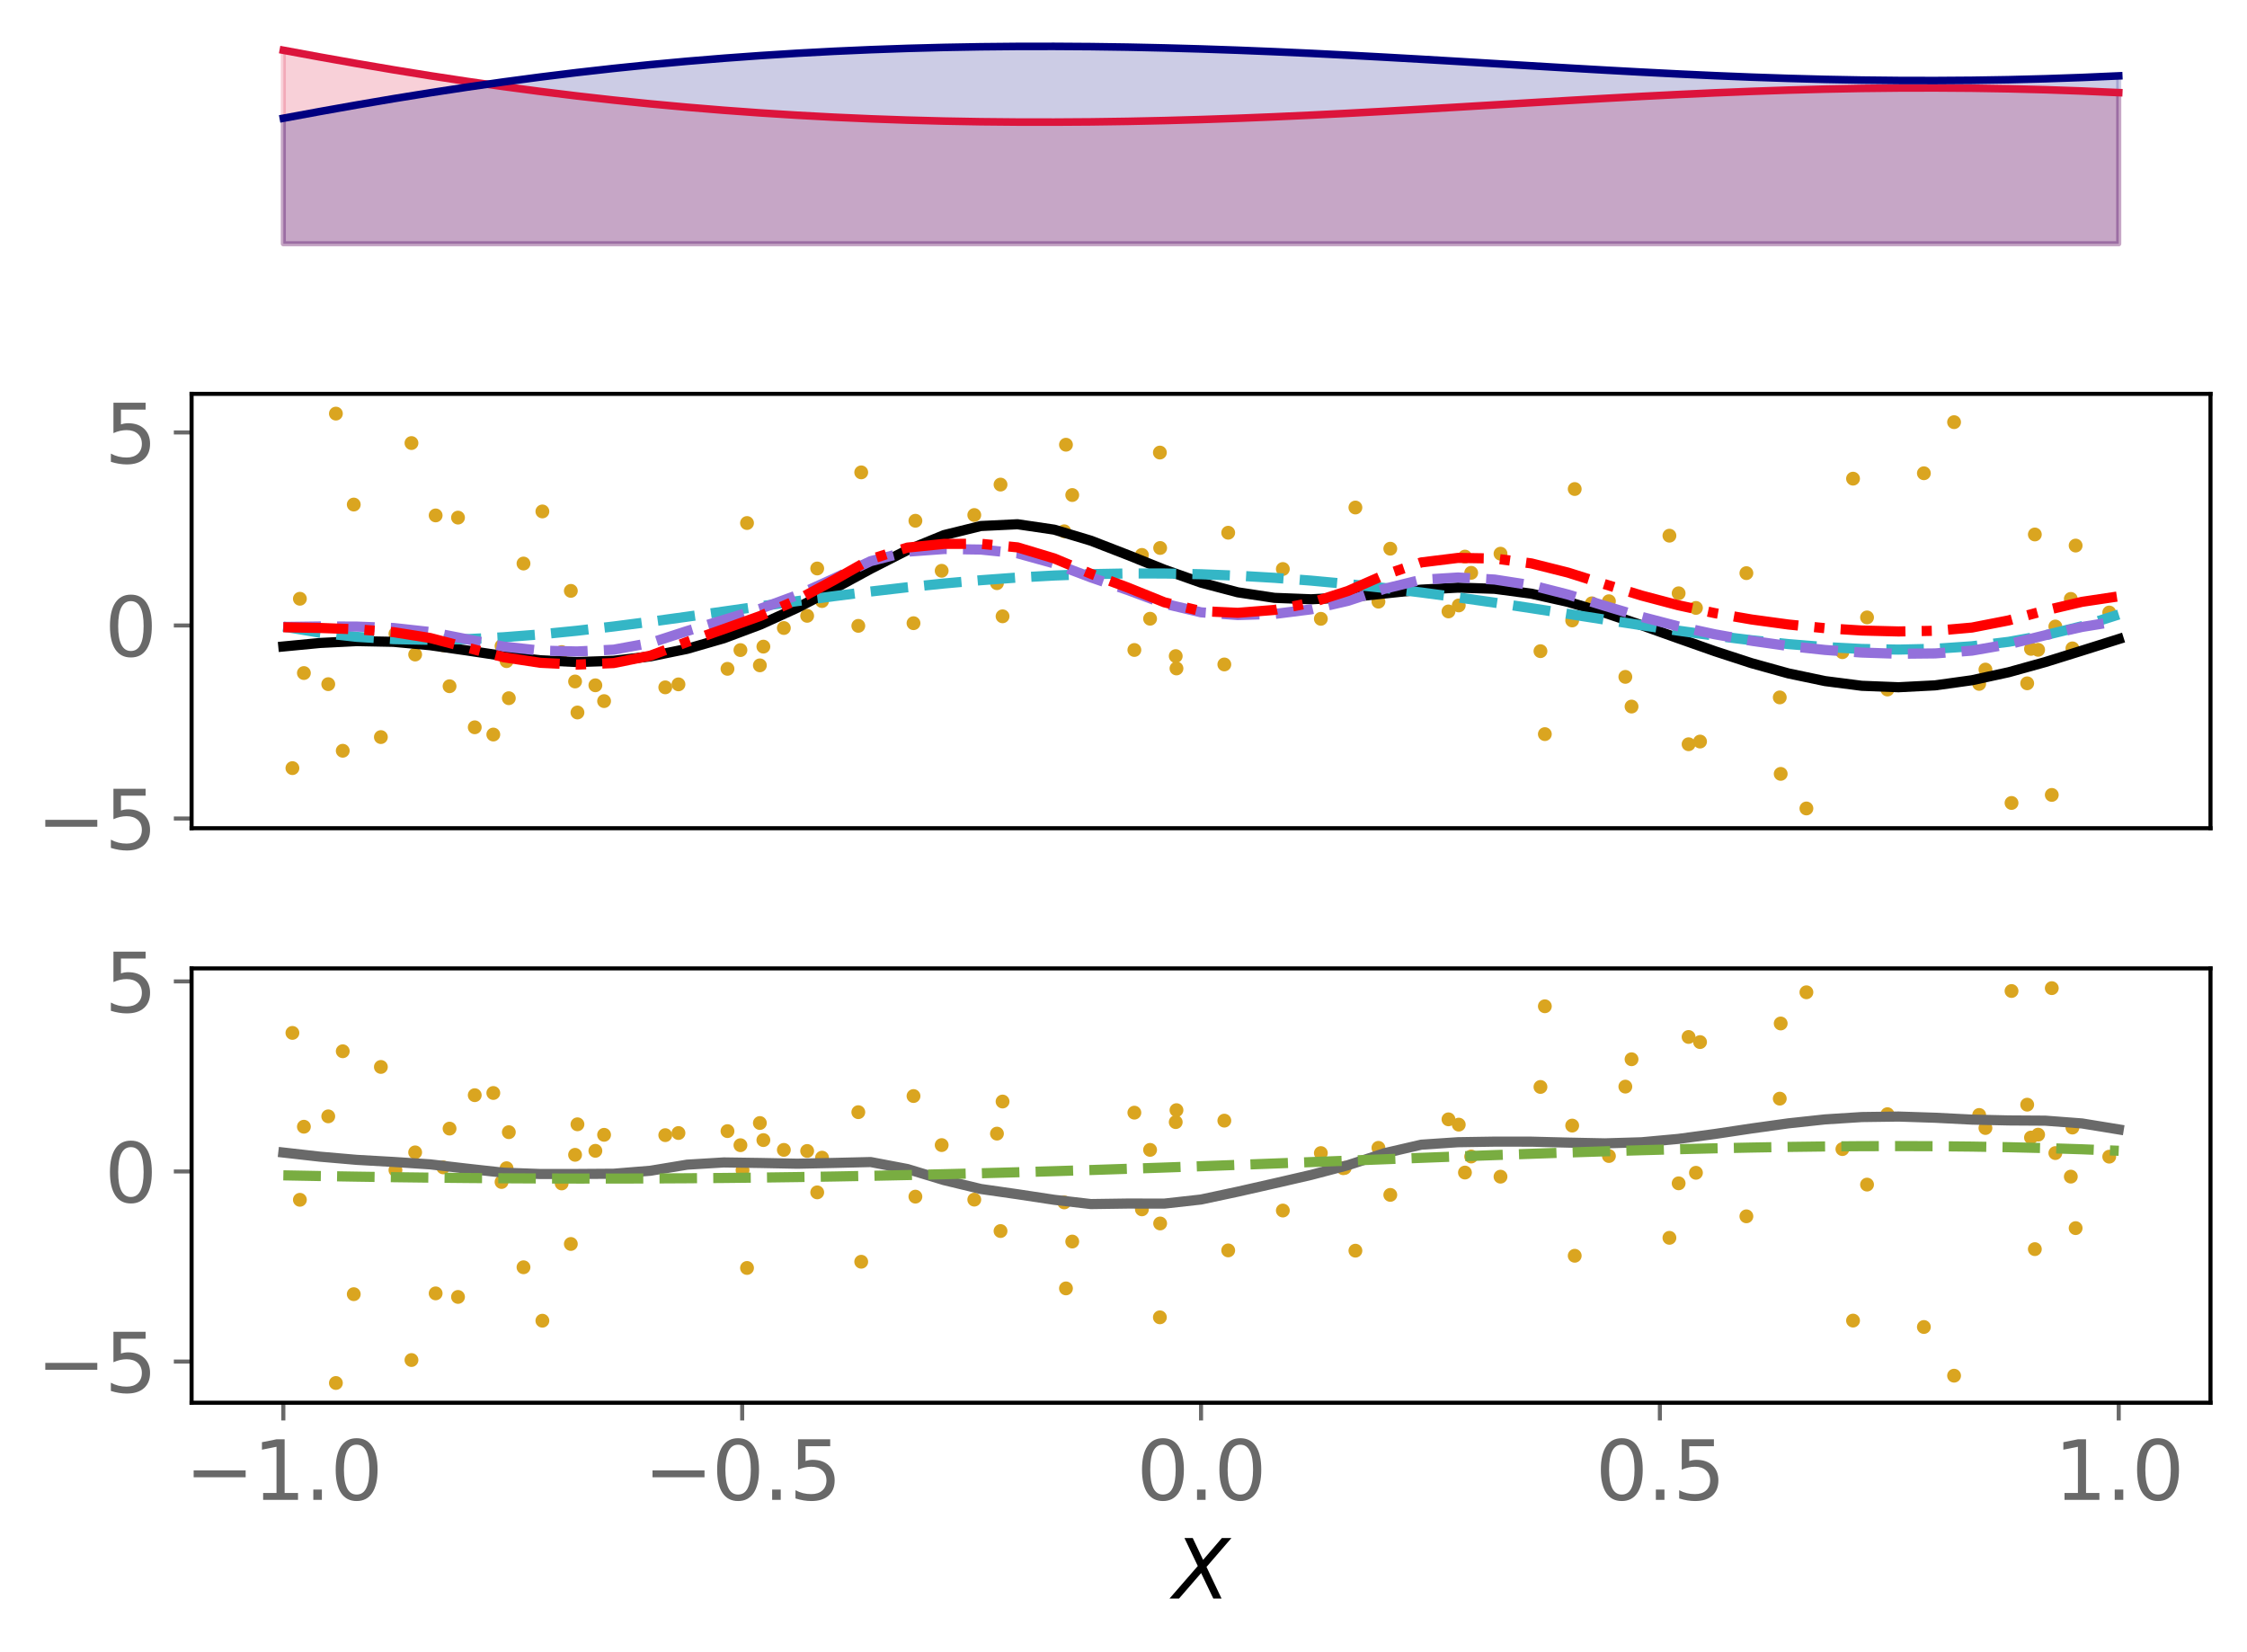 <?xml version="1.0" encoding="utf-8" standalone="no"?>
<!DOCTYPE svg PUBLIC "-//W3C//DTD SVG 1.1//EN"
  "http://www.w3.org/Graphics/SVG/1.1/DTD/svg11.dtd">
<svg xmlns:xlink="http://www.w3.org/1999/xlink" width="443.207pt" height="325.85pt" viewBox="0 0 443.207 325.85" xmlns="http://www.w3.org/2000/svg" version="1.1">
 <defs>
  <style type="text/css">*{stroke-linejoin: round; stroke-linecap: butt}</style>
 </defs>
 <g id="figure_1">
  <g id="patch_1">
   <path d="M 0 325.85 
L 443.207 325.85 
L 443.207 0 
L 0 0 
z
" style="fill: #ffffff"/>
  </g>
  <g id="axes_1">
   <g id="patch_2">
    <path d="M 37.788 50.035 
L 436.007 50.035 
L 436.007 7.2 
L 37.788 7.2 
z
" style="fill: #ffffff"/>
   </g>
   <g id="PolyCollection_1">
    <defs>
     <path id="mc9890fce57" d="M 55.888 -277.762 
L 55.888 -315.939 
L 63.129 -314.603 
L 70.369 -313.316 
L 77.609 -312.083 
L 84.85 -310.912 
L 92.09 -309.808 
L 99.331 -308.774 
L 106.571 -307.812 
L 113.811 -306.923 
L 121.052 -306.108 
L 128.292 -305.366 
L 135.532 -304.698 
L 142.773 -304.102 
L 150.013 -303.577 
L 157.254 -303.121 
L 164.494 -302.734 
L 171.734 -302.414 
L 178.975 -302.159 
L 186.215 -301.968 
L 193.455 -301.84 
L 200.696 -301.772 
L 207.936 -301.763 
L 215.176 -301.811 
L 222.417 -301.913 
L 229.657 -302.068 
L 236.898 -302.271 
L 244.138 -302.521 
L 251.378 -302.812 
L 258.619 -303.141 
L 265.859 -303.503 
L 273.099 -303.892 
L 280.34 -304.302 
L 287.58 -304.728 
L 294.82 -305.162 
L 302.061 -305.597 
L 309.301 -306.026 
L 316.541 -306.442 
L 323.782 -306.837 
L 331.022 -307.205 
L 338.263 -307.539 
L 345.503 -307.831 
L 352.743 -308.078 
L 359.984 -308.272 
L 367.224 -308.411 
L 374.464 -308.489 
L 381.705 -308.504 
L 388.945 -308.454 
L 396.185 -308.337 
L 403.426 -308.152 
L 410.666 -307.9 
L 417.907 -307.582 
L 417.907 -277.762 
L 417.907 -277.762 
L 410.666 -277.762 
L 403.426 -277.762 
L 396.185 -277.762 
L 388.945 -277.762 
L 381.705 -277.762 
L 374.464 -277.762 
L 367.224 -277.762 
L 359.984 -277.762 
L 352.743 -277.762 
L 345.503 -277.762 
L 338.263 -277.762 
L 331.022 -277.762 
L 323.782 -277.762 
L 316.541 -277.762 
L 309.301 -277.762 
L 302.061 -277.762 
L 294.82 -277.762 
L 287.58 -277.762 
L 280.34 -277.762 
L 273.099 -277.762 
L 265.859 -277.762 
L 258.619 -277.762 
L 251.378 -277.762 
L 244.138 -277.762 
L 236.898 -277.762 
L 229.657 -277.762 
L 222.417 -277.762 
L 215.176 -277.762 
L 207.936 -277.762 
L 200.696 -277.762 
L 193.455 -277.762 
L 186.215 -277.762 
L 178.975 -277.762 
L 171.734 -277.762 
L 164.494 -277.762 
L 157.254 -277.762 
L 150.013 -277.762 
L 142.773 -277.762 
L 135.532 -277.762 
L 128.292 -277.762 
L 121.052 -277.762 
L 113.811 -277.762 
L 106.571 -277.762 
L 99.331 -277.762 
L 92.09 -277.762 
L 84.85 -277.762 
L 77.609 -277.762 
L 70.369 -277.762 
L 63.129 -277.762 
L 55.888 -277.762 
z
" style="stroke: #dc143c; stroke-opacity: 0.2"/>
    </defs>
    <g clip-path="url(#p08537b3a33)">
     <use xlink:href="#mc9890fce57" x="0" y="325.85" style="fill: #dc143c; fill-opacity: 0.2; stroke: #dc143c; stroke-opacity: 0.2"/>
    </g>
   </g>
   <g id="PolyCollection_2">
    <defs>
     <path id="m1116918092" d="M 55.888 -277.762 
L 55.888 -302.527 
L 63.129 -303.862 
L 70.369 -305.15 
L 77.609 -306.383 
L 84.85 -307.553 
L 92.09 -308.658 
L 99.331 -309.692 
L 106.571 -310.654 
L 113.811 -311.543 
L 121.052 -312.358 
L 128.292 -313.1 
L 135.532 -313.768 
L 142.773 -314.364 
L 150.013 -314.889 
L 157.254 -315.345 
L 164.494 -315.732 
L 171.734 -316.052 
L 178.975 -316.307 
L 186.215 -316.498 
L 193.455 -316.626 
L 200.696 -316.694 
L 207.936 -316.703 
L 215.176 -316.655 
L 222.417 -316.553 
L 229.657 -316.398 
L 236.898 -316.194 
L 244.138 -315.945 
L 251.378 -315.654 
L 258.619 -315.325 
L 265.859 -314.963 
L 273.099 -314.574 
L 280.34 -314.164 
L 287.58 -313.738 
L 294.82 -313.304 
L 302.061 -312.869 
L 309.301 -312.44 
L 316.541 -312.024 
L 323.782 -311.629 
L 331.022 -311.261 
L 338.263 -310.927 
L 345.503 -310.634 
L 352.743 -310.388 
L 359.984 -310.193 
L 367.224 -310.055 
L 374.464 -309.977 
L 381.705 -309.962 
L 388.945 -310.012 
L 396.185 -310.129 
L 403.426 -310.314 
L 410.666 -310.566 
L 417.907 -310.884 
L 417.907 -277.762 
L 417.907 -277.762 
L 410.666 -277.762 
L 403.426 -277.762 
L 396.185 -277.762 
L 388.945 -277.762 
L 381.705 -277.762 
L 374.464 -277.762 
L 367.224 -277.762 
L 359.984 -277.762 
L 352.743 -277.762 
L 345.503 -277.762 
L 338.263 -277.762 
L 331.022 -277.762 
L 323.782 -277.762 
L 316.541 -277.762 
L 309.301 -277.762 
L 302.061 -277.762 
L 294.82 -277.762 
L 287.58 -277.762 
L 280.34 -277.762 
L 273.099 -277.762 
L 265.859 -277.762 
L 258.619 -277.762 
L 251.378 -277.762 
L 244.138 -277.762 
L 236.898 -277.762 
L 229.657 -277.762 
L 222.417 -277.762 
L 215.176 -277.762 
L 207.936 -277.762 
L 200.696 -277.762 
L 193.455 -277.762 
L 186.215 -277.762 
L 178.975 -277.762 
L 171.734 -277.762 
L 164.494 -277.762 
L 157.254 -277.762 
L 150.013 -277.762 
L 142.773 -277.762 
L 135.532 -277.762 
L 128.292 -277.762 
L 121.052 -277.762 
L 113.811 -277.762 
L 106.571 -277.762 
L 99.331 -277.762 
L 92.09 -277.762 
L 84.85 -277.762 
L 77.609 -277.762 
L 70.369 -277.762 
L 63.129 -277.762 
L 55.888 -277.762 
z
" style="stroke: #000080; stroke-opacity: 0.2"/>
    </defs>
    <g clip-path="url(#p08537b3a33)">
     <use xlink:href="#m1116918092" x="0" y="325.85" style="fill: #000080; fill-opacity: 0.2; stroke: #000080; stroke-opacity: 0.2"/>
    </g>
   </g>
   <g id="matplotlib.axis_1"/>
   <g id="matplotlib.axis_2"/>
   <g id="line2d_1">
    <path d="M 55.888 9.911 
L 63.129 11.247 
L 70.369 12.534 
L 77.609 13.767 
L 84.85 14.938 
L 92.09 16.042 
L 99.331 17.076 
L 106.571 18.038 
L 113.811 18.927 
L 121.052 19.742 
L 128.292 20.484 
L 135.532 21.152 
L 142.773 21.748 
L 150.013 22.273 
L 157.254 22.729 
L 164.494 23.116 
L 171.734 23.436 
L 178.975 23.691 
L 186.215 23.882 
L 193.455 24.01 
L 200.696 24.078 
L 207.936 24.087 
L 215.176 24.039 
L 222.417 23.937 
L 229.657 23.782 
L 236.898 23.579 
L 244.138 23.329 
L 251.378 23.038 
L 258.619 22.709 
L 265.859 22.347 
L 273.099 21.958 
L 280.34 21.548 
L 287.58 21.122 
L 294.82 20.688 
L 302.061 20.253 
L 309.301 19.824 
L 316.541 19.408 
L 323.782 19.013 
L 331.022 18.645 
L 338.263 18.311 
L 345.503 18.019 
L 352.743 17.772 
L 359.984 17.578 
L 367.224 17.439 
L 374.464 17.361 
L 381.705 17.346 
L 388.945 17.396 
L 396.185 17.513 
L 403.426 17.698 
L 410.666 17.95 
L 417.907 18.268 
" clip-path="url(#p08537b3a33)" style="fill: none; stroke: #dc143c; stroke-width: 1.5; stroke-linecap: square"/>
   </g>
   <g id="line2d_2">
    <path d="M 55.888 23.323 
L 63.129 21.988 
L 70.369 20.7 
L 77.609 19.467 
L 84.85 18.297 
L 92.09 17.192 
L 99.331 16.158 
L 106.571 15.196 
L 113.811 14.307 
L 121.052 13.492 
L 128.292 12.75 
L 135.532 12.082 
L 142.773 11.486 
L 150.013 10.961 
L 157.254 10.505 
L 164.494 10.118 
L 171.734 9.798 
L 178.975 9.543 
L 186.215 9.352 
L 193.455 9.224 
L 200.696 9.156 
L 207.936 9.147 
L 215.176 9.195 
L 222.417 9.297 
L 229.657 9.452 
L 236.898 9.656 
L 244.138 9.905 
L 251.378 10.196 
L 258.619 10.525 
L 265.859 10.887 
L 273.099 11.276 
L 280.34 11.686 
L 287.58 12.112 
L 294.82 12.546 
L 302.061 12.981 
L 309.301 13.41 
L 316.541 13.826 
L 323.782 14.221 
L 331.022 14.589 
L 338.263 14.923 
L 345.503 15.216 
L 352.743 15.462 
L 359.984 15.657 
L 367.224 15.795 
L 374.464 15.873 
L 381.705 15.888 
L 388.945 15.838 
L 396.185 15.721 
L 403.426 15.536 
L 410.666 15.284 
L 417.907 14.966 
" clip-path="url(#p08537b3a33)" style="fill: none; stroke: #000080; stroke-width: 1.5; stroke-linecap: square"/>
   </g>
  </g>
  <g id="axes_2">
   <g id="patch_3">
    <path d="M 37.788 163.357 
L 436.007 163.357 
L 436.007 77.688 
L 37.788 77.688 
z
" style="fill: #ffffff"/>
   </g>
   <g id="PathCollection_1">
    <defs>
     <path id="m6823153a53" d="M 0 0.866 
C 0.23 0.866 0.45 0.775 0.612 0.612 
C 0.775 0.45 0.866 0.23 0.866 0 
C 0.866 -0.23 0.775 -0.45 0.612 -0.612 
C 0.45 -0.775 0.23 -0.866 0 -0.866 
C -0.23 -0.866 -0.45 -0.775 -0.612 -0.612 
C -0.775 -0.45 -0.866 -0.23 -0.866 0 
C -0.866 0.23 -0.775 0.45 -0.612 0.612 
C -0.45 0.775 -0.23 0.866 0 0.866 
z
" style="stroke: #daa520"/>
    </defs>
    <g clip-path="url(#p2a5e26346a)">
     <use xlink:href="#m6823153a53" x="146.046" y="128.224" style="fill: #daa520; stroke: #daa520"/>
     <use xlink:href="#m6823153a53" x="197.348" y="95.58" style="fill: #daa520; stroke: #daa520"/>
     <use xlink:href="#m6823153a53" x="405.405" y="123.573" style="fill: #daa520; stroke: #daa520"/>
     <use xlink:href="#m6823153a53" x="117.434" y="135.17" style="fill: #daa520; stroke: #daa520"/>
     <use xlink:href="#m6823153a53" x="197.749" y="121.563" style="fill: #daa520; stroke: #daa520"/>
     <use xlink:href="#m6823153a53" x="87.419" y="127.263" style="fill: #daa520; stroke: #daa520"/>
     <use xlink:href="#m6823153a53" x="331.101" y="117.023" style="fill: #daa520; stroke: #daa520"/>
     <use xlink:href="#m6823153a53" x="368.263" y="121.782" style="fill: #daa520; stroke: #daa520"/>
     <use xlink:href="#m6823153a53" x="110.785" y="128.615" style="fill: #daa520; stroke: #daa520"/>
     <use xlink:href="#m6823153a53" x="408.774" y="127.889" style="fill: #daa520; stroke: #daa520"/>
     <use xlink:href="#m6823153a53" x="274.226" y="108.226" style="fill: #daa520; stroke: #daa520"/>
     <use xlink:href="#m6823153a53" x="401.36" y="105.421" style="fill: #daa520; stroke: #daa520"/>
     <use xlink:href="#m6823153a53" x="64.747" y="134.947" style="fill: #daa520; stroke: #daa520"/>
     <use xlink:href="#m6823153a53" x="67.605" y="148.082" style="fill: #daa520; stroke: #daa520"/>
     <use xlink:href="#m6823153a53" x="295.966" y="109.212" style="fill: #daa520; stroke: #daa520"/>
     <use xlink:href="#m6823153a53" x="159.208" y="121.468" style="fill: #daa520; stroke: #daa520"/>
     <use xlink:href="#m6823153a53" x="146.463" y="123.06" style="fill: #daa520; stroke: #daa520"/>
     <use xlink:href="#m6823153a53" x="335.324" y="146.265" style="fill: #daa520; stroke: #daa520"/>
     <use xlink:href="#m6823153a53" x="154.608" y="123.872" style="fill: #daa520; stroke: #daa520"/>
     <use xlink:href="#m6823153a53" x="285.703" y="120.601" style="fill: #daa520; stroke: #daa520"/>
     <use xlink:href="#m6823153a53" x="209.913" y="104.792" style="fill: #daa520; stroke: #daa520"/>
     <use xlink:href="#m6823153a53" x="303.845" y="128.438" style="fill: #daa520; stroke: #daa520"/>
     <use xlink:href="#m6823153a53" x="180.184" y="122.921" style="fill: #daa520; stroke: #daa520"/>
     <use xlink:href="#m6823153a53" x="317.351" y="118.587" style="fill: #daa520; stroke: #daa520"/>
     <use xlink:href="#m6823153a53" x="287.731" y="119.419" style="fill: #daa520; stroke: #daa520"/>
     <use xlink:href="#m6823153a53" x="408.454" y="118.129" style="fill: #daa520; stroke: #daa520"/>
     <use xlink:href="#m6823153a53" x="363.402" y="128.64" style="fill: #daa520; stroke: #daa520"/>
     <use xlink:href="#m6823153a53" x="81.159" y="87.39" style="fill: #daa520; stroke: #daa520"/>
     <use xlink:href="#m6823153a53" x="402.008" y="128.173" style="fill: #daa520; stroke: #daa520"/>
     <use xlink:href="#m6823153a53" x="409.407" y="107.61" style="fill: #daa520; stroke: #daa520"/>
     <use xlink:href="#m6823153a53" x="396.762" y="158.378" style="fill: #daa520; stroke: #daa520"/>
     <use xlink:href="#m6823153a53" x="106.982" y="100.878" style="fill: #daa520; stroke: #daa520"/>
     <use xlink:href="#m6823153a53" x="391.616" y="132.068" style="fill: #daa520; stroke: #daa520"/>
     <use xlink:href="#m6823153a53" x="85.93" y="101.663" style="fill: #daa520; stroke: #daa520"/>
     <use xlink:href="#m6823153a53" x="271.888" y="118.673" style="fill: #daa520; stroke: #daa520"/>
     <use xlink:href="#m6823153a53" x="313.988" y="118.999" style="fill: #daa520; stroke: #daa520"/>
     <use xlink:href="#m6823153a53" x="185.739" y="112.583" style="fill: #daa520; stroke: #daa520"/>
     <use xlink:href="#m6823153a53" x="161.192" y="112.13" style="fill: #daa520; stroke: #daa520"/>
     <use xlink:href="#m6823153a53" x="232.053" y="131.848" style="fill: #daa520; stroke: #daa520"/>
     <use xlink:href="#m6823153a53" x="351.232" y="152.642" style="fill: #daa520; stroke: #daa520"/>
     <use xlink:href="#m6823153a53" x="98.928" y="127.435" style="fill: #daa520; stroke: #daa520"/>
     <use xlink:href="#m6823153a53" x="210.255" y="87.717" style="fill: #daa520; stroke: #daa520"/>
     <use xlink:href="#m6823153a53" x="225.235" y="109.453" style="fill: #daa520; stroke: #daa520"/>
     <use xlink:href="#m6823153a53" x="310.603" y="96.457" style="fill: #daa520; stroke: #daa520"/>
     <use xlink:href="#m6823153a53" x="290.182" y="112.986" style="fill: #daa520; stroke: #daa520"/>
     <use xlink:href="#m6823153a53" x="196.644" y="115.029" style="fill: #daa520; stroke: #daa520"/>
     <use xlink:href="#m6823153a53" x="228.832" y="108.085" style="fill: #daa520; stroke: #daa520"/>
     <use xlink:href="#m6823153a53" x="59.152" y="118.101" style="fill: #daa520; stroke: #daa520"/>
     <use xlink:href="#m6823153a53" x="344.465" y="113.048" style="fill: #daa520; stroke: #daa520"/>
     <use xlink:href="#m6823153a53" x="404.701" y="156.792" style="fill: #daa520; stroke: #daa520"/>
     <use xlink:href="#m6823153a53" x="226.847" y="122.041" style="fill: #daa520; stroke: #daa520"/>
     <use xlink:href="#m6823153a53" x="223.746" y="128.203" style="fill: #daa520; stroke: #daa520"/>
     <use xlink:href="#m6823153a53" x="88.673" y="135.355" style="fill: #daa520; stroke: #daa520"/>
     <use xlink:href="#m6823153a53" x="103.257" y="111.153" style="fill: #daa520; stroke: #daa520"/>
     <use xlink:href="#m6823153a53" x="334.516" y="119.91" style="fill: #daa520; stroke: #daa520"/>
     <use xlink:href="#m6823153a53" x="77.999" y="125.006" style="fill: #daa520; stroke: #daa520"/>
     <use xlink:href="#m6823153a53" x="231.905" y="129.41" style="fill: #daa520; stroke: #daa520"/>
     <use xlink:href="#m6823153a53" x="143.493" y="131.922" style="fill: #daa520; stroke: #daa520"/>
     <use xlink:href="#m6823153a53" x="131.221" y="135.575" style="fill: #daa520; stroke: #daa520"/>
     <use xlink:href="#m6823153a53" x="351.047" y="137.56" style="fill: #daa520; stroke: #daa520"/>
     <use xlink:href="#m6823153a53" x="372.285" y="136.002" style="fill: #daa520; stroke: #daa520"/>
     <use xlink:href="#m6823153a53" x="81.888" y="129.103" style="fill: #daa520; stroke: #daa520"/>
     <use xlink:href="#m6823153a53" x="228.78" y="89.264" style="fill: #daa520; stroke: #daa520"/>
     <use xlink:href="#m6823153a53" x="365.5" y="94.413" style="fill: #daa520; stroke: #daa520"/>
     <use xlink:href="#m6823153a53" x="113.431" y="134.416" style="fill: #daa520; stroke: #daa520"/>
     <use xlink:href="#m6823153a53" x="329.284" y="105.66" style="fill: #daa520; stroke: #daa520"/>
     <use xlink:href="#m6823153a53" x="264.945" y="117.576" style="fill: #daa520; stroke: #daa520"/>
     <use xlink:href="#m6823153a53" x="211.494" y="97.642" style="fill: #daa520; stroke: #daa520"/>
     <use xlink:href="#m6823153a53" x="133.823" y="134.985" style="fill: #daa520; stroke: #daa520"/>
     <use xlink:href="#m6823153a53" x="242.255" y="105.076" style="fill: #daa520; stroke: #daa520"/>
     <use xlink:href="#m6823153a53" x="149.88" y="131.236" style="fill: #daa520; stroke: #daa520"/>
     <use xlink:href="#m6823153a53" x="288.952" y="109.784" style="fill: #daa520; stroke: #daa520"/>
     <use xlink:href="#m6823153a53" x="304.713" y="144.8" style="fill: #daa520; stroke: #daa520"/>
     <use xlink:href="#m6823153a53" x="112.594" y="116.545" style="fill: #daa520; stroke: #daa520"/>
     <use xlink:href="#m6823153a53" x="265.239" y="117.535" style="fill: #daa520; stroke: #daa520"/>
     <use xlink:href="#m6823153a53" x="57.677" y="151.507" style="fill: #daa520; stroke: #daa520"/>
     <use xlink:href="#m6823153a53" x="66.254" y="81.582" style="fill: #daa520; stroke: #daa520"/>
     <use xlink:href="#m6823153a53" x="385.429" y="83.267" style="fill: #daa520; stroke: #daa520"/>
     <use xlink:href="#m6823153a53" x="267.345" y="100.104" style="fill: #daa520; stroke: #daa520"/>
     <use xlink:href="#m6823153a53" x="321.812" y="139.364" style="fill: #daa520; stroke: #daa520"/>
     <use xlink:href="#m6823153a53" x="69.776" y="99.519" style="fill: #daa520; stroke: #daa520"/>
     <use xlink:href="#m6823153a53" x="162.141" y="118.555" style="fill: #daa520; stroke: #daa520"/>
     <use xlink:href="#m6823153a53" x="310.105" y="122.382" style="fill: #daa520; stroke: #daa520"/>
     <use xlink:href="#m6823153a53" x="333.064" y="146.797" style="fill: #daa520; stroke: #daa520"/>
     <use xlink:href="#m6823153a53" x="147.346" y="103.164" style="fill: #daa520; stroke: #daa520"/>
     <use xlink:href="#m6823153a53" x="253.033" y="112.233" style="fill: #daa520; stroke: #daa520"/>
     <use xlink:href="#m6823153a53" x="169.87" y="93.171" style="fill: #daa520; stroke: #daa520"/>
     <use xlink:href="#m6823153a53" x="169.298" y="123.446" style="fill: #daa520; stroke: #daa520"/>
     <use xlink:href="#m6823153a53" x="75.125" y="145.385" style="fill: #daa520; stroke: #daa520"/>
     <use xlink:href="#m6823153a53" x="192.171" y="101.583" style="fill: #daa520; stroke: #daa520"/>
     <use xlink:href="#m6823153a53" x="99.917" y="130.407" style="fill: #daa520; stroke: #daa520"/>
     <use xlink:href="#m6823153a53" x="416.033" y="120.816" style="fill: #daa520; stroke: #daa520"/>
     <use xlink:href="#m6823153a53" x="379.473" y="93.346" style="fill: #daa520; stroke: #daa520"/>
     <use xlink:href="#m6823153a53" x="180.558" y="102.716" style="fill: #daa520; stroke: #daa520"/>
     <use xlink:href="#m6823153a53" x="119.152" y="138.287" style="fill: #daa520; stroke: #daa520"/>
     <use xlink:href="#m6823153a53" x="90.34" y="102.096" style="fill: #daa520; stroke: #daa520"/>
     <use xlink:href="#m6823153a53" x="399.852" y="134.78" style="fill: #daa520; stroke: #daa520"/>
     <use xlink:href="#m6823153a53" x="320.59" y="133.509" style="fill: #daa520; stroke: #daa520"/>
     <use xlink:href="#m6823153a53" x="150.572" y="127.543" style="fill: #daa520; stroke: #daa520"/>
     <use xlink:href="#m6823153a53" x="400.599" y="127.987" style="fill: #daa520; stroke: #daa520"/>
     <use xlink:href="#m6823153a53" x="113.899" y="140.534" style="fill: #daa520; stroke: #daa520"/>
     <use xlink:href="#m6823153a53" x="100.363" y="137.715" style="fill: #daa520; stroke: #daa520"/>
     <use xlink:href="#m6823153a53" x="260.53" y="122.059" style="fill: #daa520; stroke: #daa520"/>
     <use xlink:href="#m6823153a53" x="356.304" y="159.463" style="fill: #daa520; stroke: #daa520"/>
     <use xlink:href="#m6823153a53" x="241.492" y="131.058" style="fill: #daa520; stroke: #daa520"/>
     <use xlink:href="#m6823153a53" x="97.303" y="144.882" style="fill: #daa520; stroke: #daa520"/>
     <use xlink:href="#m6823153a53" x="93.64" y="143.454" style="fill: #daa520; stroke: #daa520"/>
     <use xlink:href="#m6823153a53" x="59.94" y="132.753" style="fill: #daa520; stroke: #daa520"/>
     <use xlink:href="#m6823153a53" x="390.381" y="134.893" style="fill: #daa520; stroke: #daa520"/>
    </g>
   </g>
   <g id="matplotlib.axis_3"/>
   <g id="matplotlib.axis_4">
    <g id="ytick_1">
     <g id="line2d_3">
      <defs>
       <path id="mc85dba85e2" d="M 0 0 
L -3.5 0 
" style="stroke: #696969; stroke-width: 0.8"/>
      </defs>
      <g>
       <use xlink:href="#mc85dba85e2" x="37.788" y="161.445" style="fill: #696969; stroke: #696969; stroke-width: 0.8"/>
      </g>
     </g>
     <g id="text_1">
      <!-- −5 -->
      <g style="fill: #696969" transform="translate(7.2 167.524) scale(0.16 -0.16)">
       <defs>
        <path id="DejaVuSans-2212" d="M 678 2272 
L 4684 2272 
L 4684 1741 
L 678 1741 
L 678 2272 
z
" transform="scale(0.016)"/>
        <path id="DejaVuSans-35" d="M 691 4666 
L 3169 4666 
L 3169 4134 
L 1269 4134 
L 1269 2991 
Q 1406 3038 1543 3061 
Q 1681 3084 1819 3084 
Q 2600 3084 3056 2656 
Q 3513 2228 3513 1497 
Q 3513 744 3044 326 
Q 2575 -91 1722 -91 
Q 1428 -91 1123 -41 
Q 819 9 494 109 
L 494 744 
Q 775 591 1075 516 
Q 1375 441 1709 441 
Q 2250 441 2565 725 
Q 2881 1009 2881 1497 
Q 2881 1984 2565 2268 
Q 2250 2553 1709 2553 
Q 1456 2553 1204 2497 
Q 953 2441 691 2322 
L 691 4666 
z
" transform="scale(0.016)"/>
       </defs>
       <use xlink:href="#DejaVuSans-2212"/>
       <use xlink:href="#DejaVuSans-35" x="83.789"/>
      </g>
     </g>
    </g>
    <g id="ytick_2">
     <g id="line2d_4">
      <g>
       <use xlink:href="#mc85dba85e2" x="37.788" y="123.37" style="fill: #696969; stroke: #696969; stroke-width: 0.8"/>
      </g>
     </g>
     <g id="text_2">
      <!-- 0 -->
      <g style="fill: #696969" transform="translate(20.608 129.449) scale(0.16 -0.16)">
       <defs>
        <path id="DejaVuSans-30" d="M 2034 4250 
Q 1547 4250 1301 3770 
Q 1056 3291 1056 2328 
Q 1056 1369 1301 889 
Q 1547 409 2034 409 
Q 2525 409 2770 889 
Q 3016 1369 3016 2328 
Q 3016 3291 2770 3770 
Q 2525 4250 2034 4250 
z
M 2034 4750 
Q 2819 4750 3233 4129 
Q 3647 3509 3647 2328 
Q 3647 1150 3233 529 
Q 2819 -91 2034 -91 
Q 1250 -91 836 529 
Q 422 1150 422 2328 
Q 422 3509 836 4129 
Q 1250 4750 2034 4750 
z
" transform="scale(0.016)"/>
       </defs>
       <use xlink:href="#DejaVuSans-30"/>
      </g>
     </g>
    </g>
    <g id="ytick_3">
     <g id="line2d_5">
      <g>
       <use xlink:href="#mc85dba85e2" x="37.788" y="85.295" style="fill: #696969; stroke: #696969; stroke-width: 0.8"/>
      </g>
     </g>
     <g id="text_3">
      <!-- 5 -->
      <g style="fill: #696969" transform="translate(20.608 91.374) scale(0.16 -0.16)">
       <use xlink:href="#DejaVuSans-35"/>
      </g>
     </g>
    </g>
   </g>
   <g id="line2d_6">
    <path d="M 55.888 127.515 
L 63.129 126.821 
L 70.369 126.453 
L 77.609 126.596 
L 84.85 127.267 
L 92.09 128.296 
L 99.331 129.388 
L 106.571 130.229 
L 113.811 130.583 
L 121.052 130.336 
L 128.292 129.466 
L 135.532 127.984 
L 142.773 125.891 
L 150.013 123.181 
L 157.254 119.884 
L 164.494 116.131 
L 171.734 112.198 
L 178.975 108.503 
L 186.215 105.54 
L 193.455 103.754 
L 200.696 103.404 
L 207.936 104.469 
L 215.176 106.647 
L 222.417 109.455 
L 229.657 112.365 
L 236.898 114.925 
L 244.138 116.829 
L 251.378 117.922 
L 258.619 118.204 
L 265.859 117.823 
L 273.099 117.065 
L 280.34 116.302 
L 287.58 115.905 
L 294.82 116.138 
L 302.061 117.101 
L 309.301 118.73 
L 316.541 120.866 
L 323.782 123.316 
L 331.022 125.901 
L 338.263 128.454 
L 345.503 130.813 
L 352.743 132.822 
L 359.984 134.34 
L 367.224 135.269 
L 374.464 135.554 
L 381.705 135.181 
L 388.945 134.173 
L 396.185 132.598 
L 403.426 130.586 
L 410.666 128.329 
L 417.907 126.048 
" clip-path="url(#p2a5e26346a)" style="fill: none; stroke: #000000; stroke-width: 2; stroke-linecap: square"/>
   </g>
   <g id="line2d_7">
    <path d="M 55.888 123.585 
L 63.129 124.804 
L 70.369 125.615 
L 77.609 126.065 
L 84.85 126.2 
L 92.09 126.063 
L 99.331 125.693 
L 106.571 125.13 
L 113.811 124.409 
L 121.052 123.567 
L 128.292 122.633 
L 135.532 121.64 
L 142.773 120.614 
L 150.013 119.582 
L 157.254 118.568 
L 164.494 117.592 
L 171.734 116.676 
L 178.975 115.836 
L 186.215 115.087 
L 193.455 114.444 
L 200.696 113.917 
L 207.936 113.515 
L 215.176 113.245 
L 222.417 113.112 
L 229.657 113.118 
L 236.898 113.265 
L 244.138 113.551 
L 251.378 113.972 
L 258.619 114.523 
L 265.859 115.196 
L 273.099 115.98 
L 280.34 116.864 
L 287.58 117.834 
L 294.82 118.873 
L 302.061 119.963 
L 309.301 121.084 
L 316.541 122.213 
L 323.782 123.325 
L 331.022 124.394 
L 338.263 125.391 
L 345.503 126.284 
L 352.743 127.041 
L 359.984 127.626 
L 367.224 128.002 
L 374.464 128.13 
L 381.705 127.968 
L 388.945 127.472 
L 396.185 126.597 
L 403.426 125.294 
L 410.666 123.515 
L 417.907 121.206 
" clip-path="url(#p2a5e26346a)" style="fill: none; stroke-dasharray: 7.4,3.2; stroke-dashoffset: 0; stroke: #34b6c6; stroke-width: 2"/>
   </g>
   <g id="line2d_8">
    <path d="M 55.888 123.657 
L 63.129 123.564 
L 70.369 123.586 
L 77.609 123.866 
L 84.85 124.658 
L 92.09 126.08 
L 99.331 127.534 
L 106.571 128.324 
L 113.811 128.496 
L 121.052 128.14 
L 128.292 126.814 
L 135.532 124.465 
L 142.773 122.275 
L 150.013 120.055 
L 157.254 117.393 
L 164.494 114.115 
L 171.734 110.687 
L 178.975 108.815 
L 186.215 108.291 
L 193.455 108.396 
L 200.696 109.132 
L 207.936 111.137 
L 215.176 113.886 
L 222.417 116.374 
L 229.657 119.067 
L 236.898 120.778 
L 244.138 121.317 
L 251.378 121.103 
L 258.619 120.187 
L 265.859 118.519 
L 273.099 116.132 
L 280.34 114.354 
L 287.58 113.907 
L 294.82 114.314 
L 302.061 115.439 
L 309.301 117.276 
L 316.541 119.5 
L 323.782 121.667 
L 331.022 123.548 
L 338.263 125.113 
L 345.503 126.394 
L 352.743 127.421 
L 359.984 128.198 
L 367.224 128.713 
L 374.464 128.954 
L 381.705 128.881 
L 388.945 128.336 
L 396.185 127.078 
L 403.426 125.291 
L 410.666 123.662 
L 417.907 122.484 
" clip-path="url(#p2a5e26346a)" style="fill: none; stroke-dasharray: 7.4,3.2; stroke-dashoffset: 0; stroke: #9370db; stroke-width: 2"/>
   </g>
   <g id="line2d_9">
    <path d="M 55.888 123.722 
L 63.129 123.86 
L 70.369 124.126 
L 77.609 124.687 
L 84.85 125.841 
L 92.09 127.726 
L 99.331 129.631 
L 106.571 130.734 
L 113.811 131.083 
L 121.052 130.787 
L 128.292 129.32 
L 135.532 126.619 
L 142.773 124.08 
L 150.013 121.479 
L 157.254 118.327 
L 164.494 114.42 
L 171.734 110.309 
L 178.975 108.01 
L 186.215 107.276 
L 193.455 107.26 
L 200.696 107.964 
L 207.936 110.142 
L 215.176 113.176 
L 222.417 115.878 
L 229.657 118.8 
L 236.898 120.54 
L 244.138 120.877 
L 251.378 120.305 
L 258.619 118.89 
L 265.859 116.573 
L 273.099 113.398 
L 280.34 110.935 
L 287.58 110.043 
L 294.82 110.159 
L 302.061 111.129 
L 309.301 112.947 
L 316.541 115.233 
L 323.782 117.465 
L 331.022 119.378 
L 338.263 120.94 
L 345.503 122.194 
L 352.743 123.18 
L 359.984 123.907 
L 367.224 124.367 
L 374.464 124.551 
L 381.705 124.418 
L 388.945 123.784 
L 396.185 122.373 
L 403.426 120.408 
L 410.666 118.707 
L 417.907 117.624 
" clip-path="url(#p2a5e26346a)" style="fill: none; stroke-dasharray: 12.8,3.2,2,3.2; stroke-dashoffset: 0; stroke: #ff0000; stroke-width: 2"/>
   </g>
   <g id="patch_4">
    <path d="M 37.788 163.357 
L 37.788 77.688 
" style="fill: none; stroke: #000000; stroke-width: 0.8; stroke-linejoin: miter; stroke-linecap: square"/>
   </g>
   <g id="patch_5">
    <path d="M 436.007 163.357 
L 436.007 77.688 
" style="fill: none; stroke: #000000; stroke-width: 0.8; stroke-linejoin: miter; stroke-linecap: square"/>
   </g>
   <g id="patch_6">
    <path d="M 37.788 163.357 
L 436.007 163.357 
" style="fill: none; stroke: #000000; stroke-width: 0.8; stroke-linejoin: miter; stroke-linecap: square"/>
   </g>
   <g id="patch_7">
    <path d="M 37.788 77.688 
L 436.007 77.688 
" style="fill: none; stroke: #000000; stroke-width: 0.8; stroke-linejoin: miter; stroke-linecap: square"/>
   </g>
  </g>
  <g id="axes_3">
   <g id="patch_8">
    <path d="M 37.788 276.68 
L 436.007 276.68 
L 436.007 191.011 
L 37.788 191.011 
z
" style="fill: #ffffff"/>
   </g>
   <g id="PathCollection_2">
    <g clip-path="url(#pada040e8fa)">
     <use xlink:href="#m6823153a53" x="146.046" y="225.882" style="fill: #daa520; stroke: #daa520"/>
     <use xlink:href="#m6823153a53" x="197.348" y="242.815" style="fill: #daa520; stroke: #daa520"/>
     <use xlink:href="#m6823153a53" x="405.405" y="227.437" style="fill: #daa520; stroke: #daa520"/>
     <use xlink:href="#m6823153a53" x="117.434" y="226.991" style="fill: #daa520; stroke: #daa520"/>
     <use xlink:href="#m6823153a53" x="197.749" y="217.269" style="fill: #daa520; stroke: #daa520"/>
     <use xlink:href="#m6823153a53" x="87.419" y="230.257" style="fill: #daa520; stroke: #daa520"/>
     <use xlink:href="#m6823153a53" x="331.101" y="233.403" style="fill: #daa520; stroke: #daa520"/>
     <use xlink:href="#m6823153a53" x="368.263" y="233.653" style="fill: #daa520; stroke: #daa520"/>
     <use xlink:href="#m6823153a53" x="110.785" y="233.425" style="fill: #daa520; stroke: #daa520"/>
     <use xlink:href="#m6823153a53" x="408.774" y="222.404" style="fill: #daa520; stroke: #daa520"/>
     <use xlink:href="#m6823153a53" x="274.226" y="235.683" style="fill: #daa520; stroke: #daa520"/>
     <use xlink:href="#m6823153a53" x="401.36" y="246.384" style="fill: #daa520; stroke: #daa520"/>
     <use xlink:href="#m6823153a53" x="64.747" y="220.192" style="fill: #daa520; stroke: #daa520"/>
     <use xlink:href="#m6823153a53" x="67.605" y="207.354" style="fill: #daa520; stroke: #daa520"/>
     <use xlink:href="#m6823153a53" x="295.966" y="232.091" style="fill: #daa520; stroke: #daa520"/>
     <use xlink:href="#m6823153a53" x="159.208" y="227.022" style="fill: #daa520; stroke: #daa520"/>
     <use xlink:href="#m6823153a53" x="146.463" y="230.821" style="fill: #daa520; stroke: #daa520"/>
     <use xlink:href="#m6823153a53" x="335.324" y="205.543" style="fill: #daa520; stroke: #daa520"/>
     <use xlink:href="#m6823153a53" x="154.608" y="226.808" style="fill: #daa520; stroke: #daa520"/>
     <use xlink:href="#m6823153a53" x="285.703" y="220.781" style="fill: #daa520; stroke: #daa520"/>
     <use xlink:href="#m6823153a53" x="209.913" y="237.167" style="fill: #daa520; stroke: #daa520"/>
     <use xlink:href="#m6823153a53" x="303.845" y="214.393" style="fill: #daa520; stroke: #daa520"/>
     <use xlink:href="#m6823153a53" x="180.184" y="216.186" style="fill: #daa520; stroke: #daa520"/>
     <use xlink:href="#m6823153a53" x="317.351" y="228.019" style="fill: #daa520; stroke: #daa520"/>
     <use xlink:href="#m6823153a53" x="287.731" y="221.826" style="fill: #daa520; stroke: #daa520"/>
     <use xlink:href="#m6823153a53" x="408.454" y="232.082" style="fill: #daa520; stroke: #daa520"/>
     <use xlink:href="#m6823153a53" x="363.402" y="226.652" style="fill: #daa520; stroke: #daa520"/>
     <use xlink:href="#m6823153a53" x="81.159" y="268.255" style="fill: #daa520; stroke: #daa520"/>
     <use xlink:href="#m6823153a53" x="402.008" y="223.803" style="fill: #daa520; stroke: #daa520"/>
     <use xlink:href="#m6823153a53" x="409.407" y="242.239" style="fill: #daa520; stroke: #daa520"/>
     <use xlink:href="#m6823153a53" x="396.762" y="195.469" style="fill: #daa520; stroke: #daa520"/>
     <use xlink:href="#m6823153a53" x="106.982" y="260.5" style="fill: #daa520; stroke: #daa520"/>
     <use xlink:href="#m6823153a53" x="391.616" y="222.493" style="fill: #daa520; stroke: #daa520"/>
     <use xlink:href="#m6823153a53" x="85.93" y="255.11" style="fill: #daa520; stroke: #daa520"/>
     <use xlink:href="#m6823153a53" x="271.888" y="226.405" style="fill: #daa520; stroke: #daa520"/>
     <use xlink:href="#m6823153a53" x="313.988" y="226.546" style="fill: #daa520; stroke: #daa520"/>
     <use xlink:href="#m6823153a53" x="185.739" y="225.86" style="fill: #daa520; stroke: #daa520"/>
     <use xlink:href="#m6823153a53" x="161.192" y="235.187" style="fill: #daa520; stroke: #daa520"/>
     <use xlink:href="#m6823153a53" x="232.053" y="218.969" style="fill: #daa520; stroke: #daa520"/>
     <use xlink:href="#m6823153a53" x="351.232" y="201.874" style="fill: #daa520; stroke: #daa520"/>
     <use xlink:href="#m6823153a53" x="98.928" y="233.141" style="fill: #daa520; stroke: #daa520"/>
     <use xlink:href="#m6823153a53" x="210.255" y="254.127" style="fill: #daa520; stroke: #daa520"/>
     <use xlink:href="#m6823153a53" x="225.235" y="238.538" style="fill: #daa520; stroke: #daa520"/>
     <use xlink:href="#m6823153a53" x="310.603" y="247.691" style="fill: #daa520; stroke: #daa520"/>
     <use xlink:href="#m6823153a53" x="290.182" y="228.114" style="fill: #daa520; stroke: #daa520"/>
     <use xlink:href="#m6823153a53" x="196.644" y="223.6" style="fill: #daa520; stroke: #daa520"/>
     <use xlink:href="#m6823153a53" x="228.832" y="241.32" style="fill: #daa520; stroke: #daa520"/>
     <use xlink:href="#m6823153a53" x="59.152" y="236.651" style="fill: #daa520; stroke: #daa520"/>
     <use xlink:href="#m6823153a53" x="344.465" y="239.911" style="fill: #daa520; stroke: #daa520"/>
     <use xlink:href="#m6823153a53" x="404.701" y="194.905" style="fill: #daa520; stroke: #daa520"/>
     <use xlink:href="#m6823153a53" x="226.847" y="226.805" style="fill: #daa520; stroke: #daa520"/>
     <use xlink:href="#m6823153a53" x="223.746" y="219.463" style="fill: #daa520; stroke: #daa520"/>
     <use xlink:href="#m6823153a53" x="88.673" y="222.609" style="fill: #daa520; stroke: #daa520"/>
     <use xlink:href="#m6823153a53" x="103.257" y="249.959" style="fill: #daa520; stroke: #daa520"/>
     <use xlink:href="#m6823153a53" x="334.516" y="231.325" style="fill: #daa520; stroke: #daa520"/>
     <use xlink:href="#m6823153a53" x="77.999" y="230.795" style="fill: #daa520; stroke: #daa520"/>
     <use xlink:href="#m6823153a53" x="231.905" y="221.329" style="fill: #daa520; stroke: #daa520"/>
     <use xlink:href="#m6823153a53" x="143.493" y="223.105" style="fill: #daa520; stroke: #daa520"/>
     <use xlink:href="#m6823153a53" x="131.221" y="223.899" style="fill: #daa520; stroke: #daa520"/>
     <use xlink:href="#m6823153a53" x="351.047" y="216.701" style="fill: #daa520; stroke: #daa520"/>
     <use xlink:href="#m6823153a53" x="372.285" y="219.765" style="fill: #daa520; stroke: #daa520"/>
     <use xlink:href="#m6823153a53" x="81.888" y="227.297" style="fill: #daa520; stroke: #daa520"/>
     <use xlink:href="#m6823153a53" x="228.78" y="259.833" style="fill: #daa520; stroke: #daa520"/>
     <use xlink:href="#m6823153a53" x="365.5" y="260.477" style="fill: #daa520; stroke: #daa520"/>
     <use xlink:href="#m6823153a53" x="113.431" y="227.78" style="fill: #daa520; stroke: #daa520"/>
     <use xlink:href="#m6823153a53" x="329.284" y="244.153" style="fill: #daa520; stroke: #daa520"/>
     <use xlink:href="#m6823153a53" x="264.945" y="230.422" style="fill: #daa520; stroke: #daa520"/>
     <use xlink:href="#m6823153a53" x="211.494" y="244.885" style="fill: #daa520; stroke: #daa520"/>
     <use xlink:href="#m6823153a53" x="133.823" y="223.482" style="fill: #daa520; stroke: #daa520"/>
     <use xlink:href="#m6823153a53" x="242.255" y="246.635" style="fill: #daa520; stroke: #daa520"/>
     <use xlink:href="#m6823153a53" x="149.88" y="221.509" style="fill: #daa520; stroke: #daa520"/>
     <use xlink:href="#m6823153a53" x="288.952" y="231.279" style="fill: #daa520; stroke: #daa520"/>
     <use xlink:href="#m6823153a53" x="304.713" y="198.48" style="fill: #daa520; stroke: #daa520"/>
     <use xlink:href="#m6823153a53" x="112.594" y="245.364" style="fill: #daa520; stroke: #daa520"/>
     <use xlink:href="#m6823153a53" x="265.239" y="230.354" style="fill: #daa520; stroke: #daa520"/>
     <use xlink:href="#m6823153a53" x="57.677" y="203.733" style="fill: #daa520; stroke: #daa520"/>
     <use xlink:href="#m6823153a53" x="66.254" y="272.786" style="fill: #daa520; stroke: #daa520"/>
     <use xlink:href="#m6823153a53" x="385.429" y="271.345" style="fill: #daa520; stroke: #daa520"/>
     <use xlink:href="#m6823153a53" x="267.345" y="246.687" style="fill: #daa520; stroke: #daa520"/>
     <use xlink:href="#m6823153a53" x="321.812" y="208.93" style="fill: #daa520; stroke: #daa520"/>
     <use xlink:href="#m6823153a53" x="69.776" y="255.266" style="fill: #daa520; stroke: #daa520"/>
     <use xlink:href="#m6823153a53" x="162.141" y="228.342" style="fill: #daa520; stroke: #daa520"/>
     <use xlink:href="#m6823153a53" x="310.105" y="222.013" style="fill: #daa520; stroke: #daa520"/>
     <use xlink:href="#m6823153a53" x="333.064" y="204.534" style="fill: #daa520; stroke: #daa520"/>
     <use xlink:href="#m6823153a53" x="147.346" y="250.097" style="fill: #daa520; stroke: #daa520"/>
     <use xlink:href="#m6823153a53" x="253.033" y="238.77" style="fill: #daa520; stroke: #daa520"/>
     <use xlink:href="#m6823153a53" x="169.87" y="248.871" style="fill: #daa520; stroke: #daa520"/>
     <use xlink:href="#m6823153a53" x="169.298" y="219.369" style="fill: #daa520; stroke: #daa520"/>
     <use xlink:href="#m6823153a53" x="75.125" y="210.447" style="fill: #daa520; stroke: #daa520"/>
     <use xlink:href="#m6823153a53" x="192.171" y="236.619" style="fill: #daa520; stroke: #daa520"/>
     <use xlink:href="#m6823153a53" x="99.917" y="230.423" style="fill: #daa520; stroke: #daa520"/>
     <use xlink:href="#m6823153a53" x="416.033" y="228.146" style="fill: #daa520; stroke: #daa520"/>
     <use xlink:href="#m6823153a53" x="379.473" y="261.741" style="fill: #daa520; stroke: #daa520"/>
     <use xlink:href="#m6823153a53" x="180.558" y="236.029" style="fill: #daa520; stroke: #daa520"/>
     <use xlink:href="#m6823153a53" x="119.152" y="223.836" style="fill: #daa520; stroke: #daa520"/>
     <use xlink:href="#m6823153a53" x="90.34" y="255.811" style="fill: #daa520; stroke: #daa520"/>
     <use xlink:href="#m6823153a53" x="399.852" y="217.888" style="fill: #daa520; stroke: #daa520"/>
     <use xlink:href="#m6823153a53" x="320.59" y="214.329" style="fill: #daa520; stroke: #daa520"/>
     <use xlink:href="#m6823153a53" x="150.572" y="224.875" style="fill: #daa520; stroke: #daa520"/>
     <use xlink:href="#m6823153a53" x="400.599" y="224.373" style="fill: #daa520; stroke: #daa520"/>
     <use xlink:href="#m6823153a53" x="113.899" y="221.76" style="fill: #daa520; stroke: #daa520"/>
     <use xlink:href="#m6823153a53" x="100.363" y="223.315" style="fill: #daa520; stroke: #daa520"/>
     <use xlink:href="#m6823153a53" x="260.53" y="227.436" style="fill: #daa520; stroke: #daa520"/>
     <use xlink:href="#m6823153a53" x="356.304" y="195.722" style="fill: #daa520; stroke: #daa520"/>
     <use xlink:href="#m6823153a53" x="241.492" y="221.038" style="fill: #daa520; stroke: #daa520"/>
     <use xlink:href="#m6823153a53" x="97.303" y="215.584" style="fill: #daa520; stroke: #daa520"/>
     <use xlink:href="#m6823153a53" x="93.64" y="216.017" style="fill: #daa520; stroke: #daa520"/>
     <use xlink:href="#m6823153a53" x="59.94" y="222.238" style="fill: #daa520; stroke: #daa520"/>
     <use xlink:href="#m6823153a53" x="390.381" y="219.917" style="fill: #daa520; stroke: #daa520"/>
    </g>
   </g>
   <g id="matplotlib.axis_5">
    <g id="xtick_1">
     <g id="line2d_10">
      <defs>
       <path id="m87e899daa5" d="M 0 0 
L 0 3.5 
" style="stroke: #696969; stroke-width: 0.8"/>
      </defs>
      <g>
       <use xlink:href="#m87e899daa5" x="55.888" y="276.68" style="fill: #696969; stroke: #696969; stroke-width: 0.8"/>
      </g>
     </g>
     <g id="text_4">
      <!-- −1.0 -->
      <g style="fill: #696969" transform="translate(36.462 295.837) scale(0.16 -0.16)">
       <defs>
        <path id="DejaVuSans-31" d="M 794 531 
L 1825 531 
L 1825 4091 
L 703 3866 
L 703 4441 
L 1819 4666 
L 2450 4666 
L 2450 531 
L 3481 531 
L 3481 0 
L 794 0 
L 794 531 
z
" transform="scale(0.016)"/>
        <path id="DejaVuSans-2e" d="M 684 794 
L 1344 794 
L 1344 0 
L 684 0 
L 684 794 
z
" transform="scale(0.016)"/>
       </defs>
       <use xlink:href="#DejaVuSans-2212"/>
       <use xlink:href="#DejaVuSans-31" x="83.789"/>
       <use xlink:href="#DejaVuSans-2e" x="147.412"/>
       <use xlink:href="#DejaVuSans-30" x="179.199"/>
      </g>
     </g>
    </g>
    <g id="xtick_2">
     <g id="line2d_11">
      <g>
       <use xlink:href="#m87e899daa5" x="146.393" y="276.68" style="fill: #696969; stroke: #696969; stroke-width: 0.8"/>
      </g>
     </g>
     <g id="text_5">
      <!-- −0.5 -->
      <g style="fill: #696969" transform="translate(126.967 295.837) scale(0.16 -0.16)">
       <use xlink:href="#DejaVuSans-2212"/>
       <use xlink:href="#DejaVuSans-30" x="83.789"/>
       <use xlink:href="#DejaVuSans-2e" x="147.412"/>
       <use xlink:href="#DejaVuSans-35" x="179.199"/>
      </g>
     </g>
    </g>
    <g id="xtick_3">
     <g id="line2d_12">
      <g>
       <use xlink:href="#m87e899daa5" x="236.898" y="276.68" style="fill: #696969; stroke: #696969; stroke-width: 0.8"/>
      </g>
     </g>
     <g id="text_6">
      <!-- 0.0 -->
      <g style="fill: #696969" transform="translate(224.175 295.837) scale(0.16 -0.16)">
       <use xlink:href="#DejaVuSans-30"/>
       <use xlink:href="#DejaVuSans-2e" x="63.623"/>
       <use xlink:href="#DejaVuSans-30" x="95.41"/>
      </g>
     </g>
    </g>
    <g id="xtick_4">
     <g id="line2d_13">
      <g>
       <use xlink:href="#m87e899daa5" x="327.402" y="276.68" style="fill: #696969; stroke: #696969; stroke-width: 0.8"/>
      </g>
     </g>
     <g id="text_7">
      <!-- 0.5 -->
      <g style="fill: #696969" transform="translate(314.68 295.837) scale(0.16 -0.16)">
       <use xlink:href="#DejaVuSans-30"/>
       <use xlink:href="#DejaVuSans-2e" x="63.623"/>
       <use xlink:href="#DejaVuSans-35" x="95.41"/>
      </g>
     </g>
    </g>
    <g id="xtick_5">
     <g id="line2d_14">
      <g>
       <use xlink:href="#m87e899daa5" x="417.907" y="276.68" style="fill: #696969; stroke: #696969; stroke-width: 0.8"/>
      </g>
     </g>
     <g id="text_8">
      <!-- 1.0 -->
      <g style="fill: #696969" transform="translate(405.184 295.837) scale(0.16 -0.16)">
       <use xlink:href="#DejaVuSans-31"/>
       <use xlink:href="#DejaVuSans-2e" x="63.623"/>
       <use xlink:href="#DejaVuSans-30" x="95.41"/>
      </g>
     </g>
    </g>
    <g id="text_9">
     <!-- $X$ -->
     <g transform="translate(231.377 315.322) scale(0.16 -0.16)">
      <defs>
       <path id="DejaVuSans-Oblique-58" d="M 878 4666 
L 1516 4666 
L 2316 2981 
L 3763 4666 
L 4500 4666 
L 2578 2438 
L 3738 0 
L 3103 0 
L 2163 1966 
L 459 0 
L -275 0 
L 1906 2509 
L 878 4666 
z
" transform="scale(0.016)"/>
      </defs>
      <use xlink:href="#DejaVuSans-Oblique-58" transform="translate(0 0.094)"/>
     </g>
    </g>
   </g>
   <g id="matplotlib.axis_6">
    <g id="ytick_4">
     <g id="line2d_15">
      <g>
       <use xlink:href="#mc85dba85e2" x="37.788" y="268.557" style="fill: #696969; stroke: #696969; stroke-width: 0.8"/>
      </g>
     </g>
     <g id="text_10">
      <!-- −5 -->
      <g style="fill: #696969" transform="translate(7.2 274.636) scale(0.16 -0.16)">
       <use xlink:href="#DejaVuSans-2212"/>
       <use xlink:href="#DejaVuSans-35" x="83.789"/>
      </g>
     </g>
    </g>
    <g id="ytick_5">
     <g id="line2d_16">
      <g>
       <use xlink:href="#mc85dba85e2" x="37.788" y="231.065" style="fill: #696969; stroke: #696969; stroke-width: 0.8"/>
      </g>
     </g>
     <g id="text_11">
      <!-- 0 -->
      <g style="fill: #696969" transform="translate(20.608 237.144) scale(0.16 -0.16)">
       <use xlink:href="#DejaVuSans-30"/>
      </g>
     </g>
    </g>
    <g id="ytick_6">
     <g id="line2d_17">
      <g>
       <use xlink:href="#mc85dba85e2" x="37.788" y="193.574" style="fill: #696969; stroke: #696969; stroke-width: 0.8"/>
      </g>
     </g>
     <g id="text_12">
      <!-- 5 -->
      <g style="fill: #696969" transform="translate(20.608 199.653) scale(0.16 -0.16)">
       <use xlink:href="#DejaVuSans-35"/>
      </g>
     </g>
    </g>
   </g>
   <g id="line2d_18">
    <path d="M 55.888 227.33 
L 63.129 228.149 
L 70.369 228.774 
L 77.609 229.185 
L 84.85 229.662 
L 92.09 230.504 
L 99.331 231.305 
L 106.571 231.563 
L 113.811 231.558 
L 121.052 231.509 
L 128.292 230.921 
L 135.532 229.722 
L 142.773 229.282 
L 150.013 229.389 
L 157.254 229.532 
L 164.494 229.38 
L 171.734 229.205 
L 178.975 230.58 
L 186.215 232.775 
L 193.455 234.518 
L 200.696 235.555 
L 207.936 236.652 
L 215.176 237.494 
L 222.417 237.39 
L 229.657 237.402 
L 236.898 236.594 
L 244.138 235.051 
L 251.378 233.412 
L 258.619 231.741 
L 265.859 229.835 
L 273.099 227.455 
L 280.34 225.78 
L 287.58 225.293 
L 294.82 225.178 
L 302.061 225.185 
L 309.301 225.371 
L 316.541 225.519 
L 323.782 225.304 
L 331.022 224.643 
L 338.263 223.667 
L 345.503 222.579 
L 352.743 221.572 
L 359.984 220.792 
L 367.224 220.331 
L 374.464 220.231 
L 381.705 220.467 
L 388.945 220.835 
L 396.185 220.998 
L 403.426 221.044 
L 410.666 221.591 
L 417.907 222.771 
" clip-path="url(#pada040e8fa)" style="fill: none; stroke: #696969; stroke-width: 2; stroke-linecap: square"/>
   </g>
   <g id="line2d_19">
    <path d="M 55.888 231.829 
L 63.129 231.965 
L 70.369 232.086 
L 77.609 232.192 
L 84.85 232.282 
L 92.09 232.354 
L 99.331 232.409 
L 106.571 232.446 
L 113.811 232.464 
L 121.052 232.463 
L 128.292 232.443 
L 135.532 232.404 
L 142.773 232.346 
L 150.013 232.268 
L 157.254 232.171 
L 164.494 232.056 
L 171.734 231.922 
L 178.975 231.771 
L 186.215 231.603 
L 193.455 231.419 
L 200.696 231.22 
L 207.936 231.006 
L 215.176 230.779 
L 222.417 230.54 
L 229.657 230.29 
L 236.898 230.031 
L 244.138 229.764 
L 251.378 229.492 
L 258.619 229.215 
L 265.859 228.935 
L 273.099 228.655 
L 280.34 228.377 
L 287.58 228.103 
L 294.82 227.834 
L 302.061 227.575 
L 309.301 227.326 
L 316.541 227.091 
L 323.782 226.873 
L 331.022 226.674 
L 338.263 226.497 
L 345.503 226.346 
L 352.743 226.223 
L 359.984 226.132 
L 367.224 226.076 
L 374.464 226.059 
L 381.705 226.085 
L 388.945 226.157 
L 396.185 226.278 
L 403.426 226.454 
L 410.666 226.687 
L 417.907 226.983 
" clip-path="url(#pada040e8fa)" style="fill: none; stroke-dasharray: 7.4,3.2; stroke-dashoffset: 0; stroke: #79ad41; stroke-width: 2"/>
   </g>
   <g id="patch_9">
    <path d="M 37.788 276.68 
L 37.788 191.011 
" style="fill: none; stroke: #000000; stroke-width: 0.8; stroke-linejoin: miter; stroke-linecap: square"/>
   </g>
   <g id="patch_10">
    <path d="M 436.007 276.68 
L 436.007 191.011 
" style="fill: none; stroke: #000000; stroke-width: 0.8; stroke-linejoin: miter; stroke-linecap: square"/>
   </g>
   <g id="patch_11">
    <path d="M 37.788 276.68 
L 436.007 276.68 
" style="fill: none; stroke: #000000; stroke-width: 0.8; stroke-linejoin: miter; stroke-linecap: square"/>
   </g>
   <g id="patch_12">
    <path d="M 37.788 191.011 
L 436.007 191.011 
" style="fill: none; stroke: #000000; stroke-width: 0.8; stroke-linejoin: miter; stroke-linecap: square"/>
   </g>
  </g>
 </g>
 <defs>
  <clipPath id="p08537b3a33">
   <rect x="37.788" y="7.2" width="398.22" height="42.835"/>
  </clipPath>
  <clipPath id="p2a5e26346a">
   <rect x="37.788" y="77.688" width="398.22" height="85.669"/>
  </clipPath>
  <clipPath id="pada040e8fa">
   <rect x="37.788" y="191.011" width="398.22" height="85.669"/>
  </clipPath>
 </defs>
</svg>
